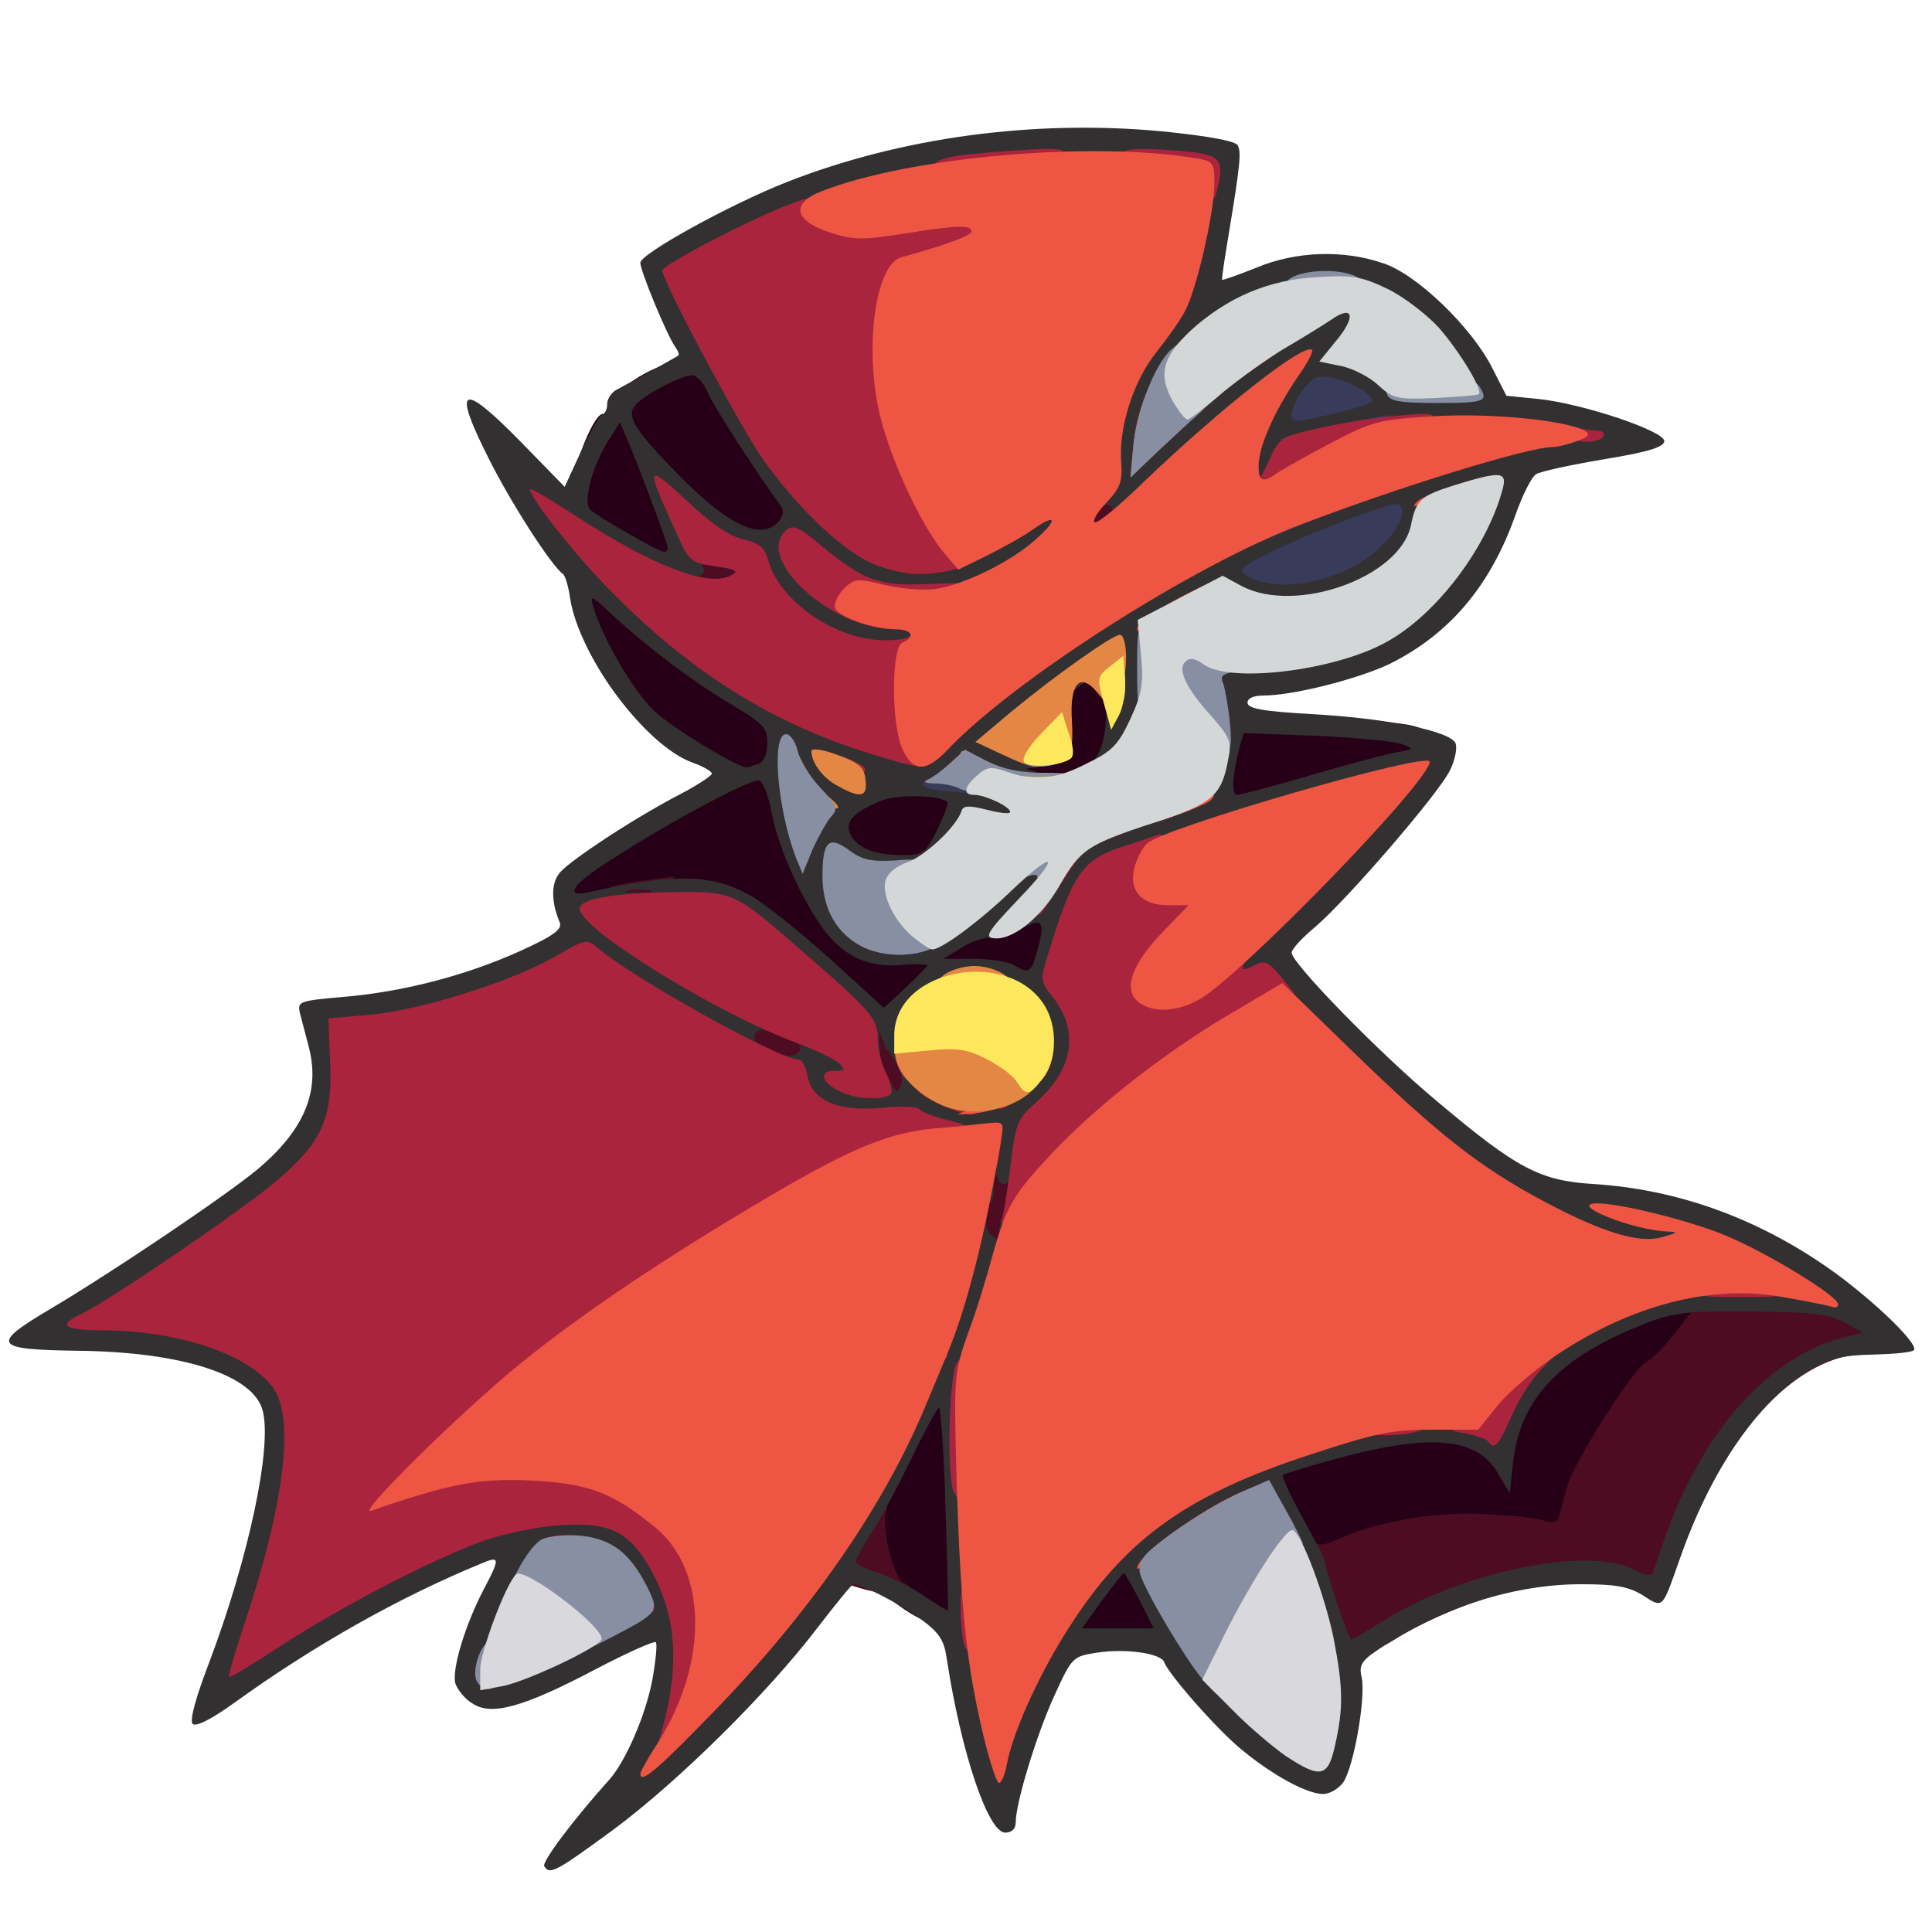 <?xml version="1.0" encoding="utf-8"?>
<!DOCTYPE svg PUBLIC "-//W3C//DTD SVG 1.0//EN" "http://www.w3.org/TR/2001/REC-SVG-20010904/DTD/svg10.dtd">
<svg version="1.0" xmlns="http://www.w3.org/2000/svg" width="50px" height="50px" viewBox="0 0 350 350" preserveAspectRatio="xMidYMid meet">
 <g fill="#270017">
  <path d="M193 295 c0 -1.8 1.4 -4.9 3.6 -8 3.1 -4.3 4.1 -5 7 -5 3 0 3.6 0.5 5.9 5 1.4 2.7 2.5 6.3 2.5 8 l0 3 -9.5 0 -9.5 0 0 -3z"/>
  <path d="M163.9 291.6 c-3.6 -2.4 -4.8 -4 -5.7 -7.4 -2.2 -7.8 -1.5 -11.8 3.6 -22.3 4.7 -9.8 4.7 -9.8 8.5 -9.9 l3.7 0 0 8.8 c0 4.8 0.3 14.4 0.7 21.5 l0.6 12.7 -3.4 -0.1 c-2 -0.1 -5.2 -1.4 -8 -3.3z"/>
  <path d="M232.3 276.7 c-1.8 -3.5 -3.3 -7.7 -3.3 -9.5 0 -3 0.3 -3.2 5.8 -4.7 3.1 -0.9 7 -2 8.6 -2.6 4.3 -1.3 20.7 -2.1 24.1 -1.1 2.9 0.9 3.1 0.7 5.6 -4.8 2 -4.3 4 -6.8 8 -9.8 6.8 -5 17.4 -9.2 23.3 -9.2 4.6 0 4.6 0 4.6 3.4 0 2.8 -1 4.5 -5.7 9.3 -6.9 7.2 -14.9 19.2 -16.4 24.7 -0.6 2.2 -1.3 4.7 -1.5 5.4 -0.3 1.1 -1.7 1.2 -5.7 0.8 -14.5 -1.7 -16.1 -1.7 -23.5 0 -4.2 0.9 -8.9 2.3 -10.4 3.1 -1.5 0.7 -4.4 1.3 -6.5 1.3 -3.7 0 -3.9 -0.3 -7 -6.3z"/>
  <path d="M147.8 177.1 c-13.6 -12.4 -17.6 -14.6 -25.8 -14.4 -3.6 0 -7.8 0.6 -9.3 1.2 -1.6 0.6 -4.9 1.1 -7.3 1.1 l-4.5 0 0.3 -3.7 c0.3 -3.4 1 -4.2 7.1 -8.4 3.7 -2.6 9.9 -6.3 13.7 -8.3 3.9 -2.1 7 -4 7 -4.5 0 -0.4 -1.6 -1.3 -3.6 -2 -8.7 -3.2 -21.4 -20.5 -21.4 -29.3 0 -3.7 0.1 -3.8 3.4 -3.8 1.9 0 3.9 0.7 4.7 1.7 2.7 3.1 16.7 13.9 23.2 17.9 l6.7 3.9 0 6 c0.1 8.9 2.3 17.5 6.3 24.6 7.2 12.9 14 15.6 23.3 9.3 2 -1.4 5 -2.4 6.9 -2.4 1.9 0 3.7 -0.4 4 -1 0.3 -0.5 2.6 -1 5.1 -1 l4.4 0 0 3.8 c0 2 -0.5 5.4 -1.1 7.5 l-1 3.9 -4.7 -0.6 c-2.6 -0.4 -6.6 -0.9 -8.8 -1.2 -3.9 -0.5 -4.4 -0.3 -8.9 4 -6.8 6.6 -8 6.4 -19.7 -4.3z"/>
  <path d="M154.3 157 c-4.3 -1.7 -5.9 -9.4 -2.5 -12.2 4.1 -3.5 14.2 -5 21 -3.2 3 0.8 3 5.4 0 11.6 l-2.3 4.7 -7 0 c-3.8 0 -8 -0.4 -9.2 -0.9z"/>
  <path d="M220 142.4 c0 -2.6 0.5 -6.5 1.2 -8.6 l1.2 -4 16 0.5 c19.6 0.6 20.6 0.9 20.6 5.2 0 3 -0.3 3.3 -3.7 4 -2 0.3 -9 2.2 -15.4 4.1 -6.5 1.9 -13.6 3.4 -15.9 3.4 l-4 0 0 -4.6z"/>
  <path d="M183 139.6 c0 -3.1 0.3 -3.4 4 -4 l4 -0.6 0 -6.3 c0 -3.6 0.5 -6.8 1.2 -7.5 1.9 -1.9 7.3 -1.4 9.3 0.8 2.4 2.6 3.2 11.8 1.4 15.9 -1.8 4 -4.6 5.1 -12.9 5.1 l-7 0 0 -3.4z"/>
  <path d="M110 99.2 c-6.2 -3.6 -6.5 -4 -6.8 -8 -0.3 -4.3 4.1 -16.2 6 -16.2 0.5 0 1.2 -0.8 1.5 -1.7 1.4 -3.9 9.7 -8.3 15.2 -8.3 3.6 0 4.2 0.3 5.4 3.2 1.7 3.9 11.2 18.3 12.7 19.3 1.4 0.9 1.3 8.8 -0.2 10.3 -2.9 2.9 -14.4 0.8 -17.7 -3.2 -2.2 -2.6 -2.6 -1.9 -2.3 3.4 l0.4 5 -3.9 0 c-2.6 0 -5.9 -1.3 -10.3 -3.8z"/>
 </g>
 <g fill="#4d0c22">
  <path d="M239 292.8 c-1.3 -4 -2.5 -9.3 -2.7 -11.8 -0.4 -4.2 -0.3 -4.4 1.1 -2.6 1.5 1.8 1.8 1.8 5.3 0.3 7.5 -3.2 17.5 -4.9 26.3 -4.4 4.7 0.2 9.5 0.7 10.7 1.2 1.6 0.5 2.4 0.3 2.7 -0.6 0.2 -0.8 0.9 -3.3 1.5 -5.6 1.3 -4.6 12.2 -21.7 14.4 -22.6 0.8 -0.3 2.9 -2.4 4.8 -4.8 l3.3 -4.2 -3.4 0.6 -3.4 0.7 2.5 -2.6 2.4 -2.6 14.6 0.5 c17.5 0.6 20.9 1.8 20.9 7.1 0 3.2 -0.2 3.4 -4.2 4 -12.3 2 -24 15.7 -31.4 36.6 -1.3 3.6 -3 6.6 -3.8 6.8 -0.8 0.2 -3.5 -0.4 -6.1 -1.2 -2.5 -0.9 -6.5 -1.6 -8.8 -1.6 -8.5 0.1 -24 5.3 -33.2 11.1 -2.7 1.7 -5.9 2.9 -7.9 2.9 -3.3 0 -3.4 -0.1 -5.6 -7.2z"/>
  <path d="M155.8 287.7 c-3.5 -1 -3.8 -1.3 -3.8 -4.8 0 -4.9 3.7 -10.8 6.8 -10.9 1.9 0 2.2 0.4 1.7 2 -0.9 2.7 1.5 12.1 3.2 12.7 0.7 0.3 1.3 0.9 1.3 1.4 0 1.1 -4.4 1 -9.2 -0.4z"/>
  <path d="M176.3 226.5 c-1.6 -1.8 -1.6 -2.9 -0.1 -11 1.2 -6.2 1.4 -6.5 4.1 -6.5 5.6 0 6.6 3 4.6 13.3 -1.1 5.5 -1.3 5.7 -4.3 5.7 -1.7 -0.1 -3.7 -0.7 -4.3 -1.5z"/>
  <path d="M157.6 197.6 c-0.9 -1.9 -1.6 -5.9 -1.6 -9 l0 -5.6 3.5 0 c2.4 0 3.5 0.5 3.5 1.5 0 0.8 0.9 2.9 2 4.7 3.7 6.1 2.5 11.8 -2.5 11.8 -2.7 0 -3.5 -0.6 -4.9 -3.4z"/>
  <path d="M136.8 193.2 c-3 -1.4 -3.8 -2.2 -3.8 -4.4 0 -6.3 2.4 -7.2 11.1 -4.1 4.3 1.6 4.9 2.1 4.9 4.6 0 5.6 -4.8 7.1 -12.2 3.9z"/>
  <path d="M109 163.1 c0 -2.2 1.1 -2.7 8.3 -3.7 l4.7 -0.6 0 3.1 0 3.1 -6.5 0 c-5.8 0 -6.5 -0.2 -6.5 -1.9z"/>
  <path d="M123 105.1 c0 -6.2 1.4 -6.9 10.3 -5.5 3.4 0.6 3.7 0.9 3.7 3.9 0 3.9 -1.1 4.5 -8.6 4.5 -5.3 0 -5.4 -0.1 -5.4 -2.9z"/>
  <path d="M195 94.1 c0 -4.7 1.8 -6.3 6.2 -5.9 3 0.3 3.3 0.7 3.6 3.8 0.4 4.1 -1.6 6 -6.5 6 -3.2 0 -3.3 -0.2 -3.3 -3.9z"/>
 </g>
 <g fill="#293131">
  <path d="M158 188.5 l0 -5.5 3.5 0 3.5 0 0 5.5 c0 3 -0.4 5.5 -0.9 5.5 -1 0 -3.6 -3.8 -4.5 -6.5 -0.3 -1.1 -0.4 -0.1 -0.2 2.3 0.2 2.3 0 4.2 -0.5 4.2 -0.5 0 -0.9 -2.5 -0.9 -5.5z"/>
 </g>
 <g fill="#323031">
  <path d="M98.6 338.1 c-0.5 -0.8 5.4 -8.6 11.7 -15.6 3 -3.3 6.7 -11.8 7.9 -18.3 0.6 -3.4 0.9 -6.4 0.6 -6.7 -0.2 -0.3 -5.2 1.9 -10.9 4.9 -13.1 6.9 -18.9 8.5 -22.3 6.2 -1.4 -0.8 -2.7 -2.5 -3.1 -3.6 -0.7 -2.4 1.7 -10.5 5.1 -17 3 -5.7 3 -6.2 -0.3 -4.8 -15.1 6.2 -30.6 15 -44.6 25.1 -4.3 3.1 -7.2 4.6 -7.8 4 -0.6 -0.6 0.6 -4.9 3.1 -11.4 7.1 -18.9 11.3 -38.7 9.6 -45.3 -1.6 -6.5 -14.6 -10.7 -33.6 -10.9 -15.2 -0.2 -15.8 -1.1 -5 -7.5 11.3 -6.7 31.8 -20.5 37.7 -25.4 8.3 -7 11.3 -13.9 9.3 -21.9 -0.6 -2.4 -1.4 -5.3 -1.7 -6.5 -0.4 -2 0 -2.1 7.9 -2.8 10.8 -0.9 22.3 -3.9 32 -8.3 6.2 -2.8 7.7 -4 7.2 -5.2 -1.6 -3.8 -1.6 -7.2 0.1 -9.1 2.2 -2.5 15.1 -10.8 22.3 -14.4 2.8 -1.4 5.2 -3 5.2 -3.4 0 -0.4 -1.6 -1.4 -3.6 -2.1 -8.4 -3 -20.4 -19.1 -22.1 -29.6 -0.3 -2.2 -0.9 -4.2 -1.3 -4.5 -2.2 -1.6 -9.5 -13 -13.5 -21 -6.6 -13.1 -5 -14 5.7 -3.1 l8.1 8.3 2.9 -6.3 c1.6 -3.5 3.3 -6.5 3.8 -6.7 0.6 -0.2 1 -1.1 1 -2 0 -1 0.8 -2.2 1.9 -2.7 5 -2.7 10.6 -5.8 11 -6.1 0.2 -0.2 -0.1 -0.9 -0.6 -1.6 -1.4 -1.9 -6.3 -13.7 -6.3 -15.2 0 -1.6 16.1 -10.5 26.5 -14.6 20.6 -8.1 44.8 -11.4 68.1 -9.2 7.9 0.8 13.1 1.7 13.6 2.5 0.7 1.2 0.5 3.4 -1.7 16.7 -0.7 4.1 -1.2 7.6 -1.1 7.7 0.1 0.1 2.9 -0.9 6.2 -2.2 7.1 -3 15.8 -3.3 23 -0.8 6.1 2 16 11.6 19.7 18.9 l2.6 5.1 6 0.6 c8.1 0.9 22.6 5.8 22.6 7.6 0 1.1 -3 2 -10.9 3.3 -6 1 -11.5 2.2 -12.3 2.7 -0.8 0.4 -2.5 3.8 -3.8 7.5 -4.5 12.7 -11.9 21.5 -22.8 26.9 -5.7 2.7 -17.4 5.7 -22.8 5.7 -1.8 0 -2.9 0.5 -2.9 1.3 0 1.1 3 1.6 12.2 2.1 13.5 0.8 24.7 3.1 25.5 5.3 0.3 0.8 -0.1 3 -1 4.8 -2 4.2 -18.6 23.4 -24.3 28.3 -2.4 2 -4.4 4.1 -4.4 4.8 0 1.9 16 18.3 26.2 26.8 14.7 12.4 18.8 14.5 28.5 15.1 15.8 1 30.8 6.6 44.3 16.5 7.5 5.6 14.7 12.7 13.7 13.6 -0.3 0.4 -3.7 0.7 -7.4 0.8 -5.5 0.1 -7.7 0.7 -11.4 2.8 -9.4 5.5 -18.2 18.4 -23.8 34.8 -3 8.5 -2.8 8.4 -6.5 6 -2.6 -1.6 -5 -2 -11.1 -2 -11.8 0 -24.5 3.9 -35.7 11.1 -4.2 2.7 -4.7 3.4 -4.1 5.9 0.7 3.7 -1.4 15.8 -3.3 18.8 -0.8 1.2 -2.5 2.2 -3.7 2.2 -2.9 0 -9 -3.3 -14.6 -7.9 -4.4 -3.5 -13.5 -13.9 -14.2 -16 -0.6 -1.6 -7 -2.5 -12.2 -1.7 -4.4 0.7 -4.5 0.8 -7.7 7.8 -3.2 7 -7 19.4 -7 23 0 1.1 -0.7 1.8 -1.9 1.8 -3.1 0 -8 -14.5 -10.6 -31.6 -0.5 -3.4 -1.4 -4.7 -5 -7.3 -3.8 -2.7 -10.4 -6.1 -11.9 -6.1 -0.3 0 -3.2 3.6 -6.6 8 -9 11.8 -25.1 27.7 -36.8 36.4 -10.5 7.7 -11.6 8.3 -12.6 6.7z m140.6 -26.2 c1.6 -7 -3.1 -24.8 -9.2 -35.2 l-2.2 -3.8 -4.7 2.7 c-2.5 1.5 -6.5 4.2 -8.8 5.9 l-4.1 3.1 4.4 7.5 c4.6 7.7 20.6 24.3 22.7 23.6 0.6 -0.2 1.5 -1.9 1.9 -3.8z m-47.7 -21.5 c9.8 -14.6 21 -22.7 41.2 -29.4 11.5 -3.8 13.7 -4.2 24.7 -4.6 l12 -0.3 2.2 -4.3 c5.8 -11.5 19.3 -18.5 37.4 -19.7 l10.5 -0.7 -5.7 -2.7 c-4.7 -2.2 -6.2 -2.4 -9 -1.7 -7.5 2.2 -16.3 0.2 -28.7 -6.6 -11.5 -6.3 -19.2 -12.4 -34.1 -27.1 -11.6 -11.5 -15 -14.3 -17.2 -14.3 -2.5 0 -2.8 -0.3 -2.8 -3.5 0 -3.2 1.3 -4.8 14.2 -17.5 7.8 -7.7 13.9 -14.2 13.7 -14.5 -0.6 -0.5 -32.2 8.8 -42.9 12.7 -7.3 2.6 -10.1 5.7 -12.6 14.4 -1.4 5 -1.4 5.4 0.6 9.1 2.3 4.4 2.6 11.8 0.6 16.6 -0.7 1.8 -2.9 4.6 -4.9 6.4 -3 2.7 -3.7 4 -4.4 9 -0.6 4.4 -1.2 5.9 -2.7 6.1 -1.4 0.3 -1.7 0 -1.1 -1.8 0.5 -1.5 0.3 -2 -0.3 -1.6 -0.6 0.3 -1.3 -0.2 -1.5 -1.1 -0.3 -1 -0.5 -0.3 -0.6 1.5 -0.2 5.5 -2.1 3.5 -2.1 -2.3 0 -5.4 -0.1 -5.5 -2.8 -5.5 -1.6 0 -5.1 -0.7 -7.8 -1.5 -2.7 -0.8 -7.7 -1.5 -11.2 -1.5 -7.8 0 -12 -2 -12.9 -6 -0.3 -1.7 -0.9 -3 -1.4 -3 -0.5 0 -0.9 -0.9 -0.9 -2.1 0 -1.2 0.5 -1.9 1.2 -1.7 0.7 0.3 1.8 0 2.4 -0.6 0.9 -0.8 0.5 -1.4 -1.5 -2.3 -2.4 -1.1 -2.3 -1.1 2.4 -1.2 6.5 -0.1 9.8 1.6 10.5 5.4 0.4 2.4 1 2.9 2.8 2.7 1.3 -0.2 2.5 0.3 2.8 1.3 0.5 1.3 0.9 1.4 1.5 0.4 0.4 -0.7 0.3 -2.1 -0.2 -3 -0.5 -1 -1 -3.3 -1 -5.1 -0.2 -2.8 -0.2 -2.9 -0.7 -0.8 l-0.5 2.5 -0.8 -2.5 c-0.7 -2.1 -0.8 -1.9 -0.6 1.3 0.2 2.5 -0.1 3.7 -1 3.7 -0.7 0 -1.3 -0.9 -1.3 -2 0 -2.7 -15 -17.2 -24.8 -23.9 -3.8 -2.6 -14 -3.9 -18.2 -2.3 -2.3 0.9 -2.2 1 4 5.7 3.6 2.6 10 6.5 14.3 8.6 5.9 3 7.7 4.4 7.7 6 0 1.4 -0.5 1.9 -1.4 1.6 -0.8 -0.3 -1.7 0 -1.9 0.8 -0.3 0.7 0.4 1.6 1.6 2.1 1.8 0.6 1.4 0.8 -2.1 1.1 -3.6 0.4 -5.6 -0.3 -11.9 -3.7 -4.1 -2.3 -10 -5.9 -13.1 -8 l-5.5 -3.8 -5.6 2.8 c-8.4 4.2 -21.7 8.1 -29.8 8.7 l-7.3 0.6 0 8.1 c0 5.8 -0.6 9.3 -1.9 12.3 -2.3 4.9 -10.9 12.3 -26.4 22.6 l-10.8 7.2 7.8 1.3 c9.1 1.5 17.8 5.5 20.8 9.5 3.8 5.3 2.5 24.5 -2.9 41.9 l-1.5 4.7 6.5 -3.9 c8.9 -5.5 22.6 -12.3 30.4 -15 4.6 -1.7 9.4 -2.4 16.5 -2.7 12.8 -0.5 15.7 0.8 20 9.2 2.6 5 3.1 7.3 3.5 15.8 l0.5 10 6 -6.4 c12.7 -13.6 26.2 -34 32.7 -49.1 1.7 -4 3.6 -8.6 4.3 -10.3 2 -4.6 5.4 -15.2 6.1 -19.1 0.5 -2.5 1.1 -3.4 2.6 -3.4 1.2 0 1.8 0.5 1.5 1.3 -0.2 0.6 0.2 1.8 0.9 2.5 1.2 1.1 1.4 0.9 1.4 -0.7 0 -1.1 0.5 -2.3 1 -2.6 0.6 -0.4 1 1.4 1 4.8 0 5.3 -3.3 17.4 -6.7 24.5 -1.4 3 -1.5 5.4 -0.4 22.5 1.1 16.8 3.1 31.9 4.7 36.7 0.3 0.9 1.5 -0.8 2.9 -4.3 1.4 -3.3 5 -9.7 8 -14.3z m-89.9 6.5 c13.3 -6.8 13.3 -6.8 9.5 -11.2 -3.5 -3.9 -7.2 -5.3 -10.1 -3.7 -2.7 1.4 -12.1 20 -10.2 20 0.5 0 5.3 -2.3 10.8 -5.1z m148.4 -2.9 c14.1 -9.1 37.3 -14 45.9 -9.7 2.3 1.2 3.3 1.3 3.6 0.4 3.5 -10.3 4.9 -13.8 8 -19.2 6.8 -12.3 16.5 -20.7 26.5 -23.2 l3.5 -0.9 -3.5 -1.9 c-2.9 -1.5 -5.9 -1.8 -17 -1.9 -12.7 -0.1 -13.9 0.1 -20.5 2.8 -14.4 5.9 -21.2 13.4 -22.4 24.6 l-0.6 5.5 -2.2 -3.7 c-3.8 -6.5 -12.5 -7.2 -30.1 -2.3 -4.6 1.3 -8.5 2.5 -8.8 2.7 -0.2 0.3 1.4 3.8 3.6 7.8 2.2 4 4 7.5 4 7.7 0 1.4 4.3 14.3 4.8 14.3 0.3 0 2.6 -1.4 5.2 -3z m-43.5 -4 c-1.4 -2.7 -2.7 -5 -2.9 -5 -0.2 0 -2 2.3 -4 5 l-3.6 5 6.5 0 6.5 0 -2.5 -5z m-35.2 -16.8 c-0.3 -10 -0.9 -18.2 -1.2 -18.2 -0.3 0.1 -2.6 4.2 -5 9.3 -2.5 5.1 -5.7 11.1 -7.3 13.5 -1.5 2.4 -2.8 4.7 -2.8 5.1 0 0.4 1.7 1.3 3.8 1.9 2.1 0.7 5.8 2.5 8.3 4.1 2.4 1.7 4.5 2.9 4.6 2.8 0.1 -0.2 -0.1 -8.5 -0.4 -18.5z m9.7 -76.7 c8.8 -4.5 8.3 -11.7 -1.1 -16.5 -3.5 -1.8 -3.6 -1.8 -7.4 0.3 -6.1 3.5 -11.3 12.7 -7 12.7 0.8 0 3.1 1.1 5.1 2.5 4.2 2.9 6.4 3.1 10.4 1z m-13 -21.6 c0 -0.2 -2 -0.3 -4.5 -0.1 -5.7 0.5 -9.7 -1.1 -13.3 -5.2 -4 -4.6 -9 -15.2 -10.3 -21.9 -0.6 -3.2 -1.6 -6 -2.3 -6.3 -1.3 -0.5 -15.8 7.2 -26.8 14.3 -7.2 4.5 -8.8 7 -4 5.9 15.7 -3.5 22.5 -3.3 29.6 0.9 2.5 1.5 8.9 6.6 14.2 11.4 l9.5 8.7 3.9 -3.6 c2.2 -2.1 4 -3.9 4 -4.1z m20 -3 c1.4 -5.1 0.8 -5.8 -3.1 -3.5 -1.6 0.9 -3.9 1.6 -5.2 1.5 -1.2 -0.2 -3.7 0.6 -5.5 1.8 l-3.3 2 5.4 0 c3 0 6.2 0.5 7.3 1.1 2.9 1.7 3.2 1.5 4.4 -2.9z m-20.3 -3.8 c2.3 -1.1 6.9 -4.4 10.2 -7.5 4.5 -4.1 6.8 -5.6 9 -5.6 1.9 0 4 -1 5.8 -2.8 1.8 -1.8 6.2 -3.9 13 -6 13.7 -4.5 15 -6.6 12.8 -21.9 l-0.8 -5.3 5.9 0 c7.6 0 18.1 -2.3 23.5 -5 6 -3.1 14.1 -11 17.3 -17.1 1.6 -2.7 2.6 -5.2 2.4 -5.4 -0.2 -0.3 -1.7 -0.1 -3.3 0.3 -3.1 0.9 -4.1 2.1 -4.9 6.4 -0.9 4.1 -7.2 9.6 -12.9 11.3 -5.8 1.7 -18.3 2 -22.2 0.5 -2.3 -0.9 -3.6 -0.5 -8.6 2.2 l-5.9 3.3 0 7.8 c0 5.7 -0.5 8.8 -2 11.6 -2.1 4.2 -3.6 5.1 -8.3 5.1 -2.7 -0.1 -3 -0.3 -1.6 -1.3 2.4 -1.9 3.3 -4.7 3.4 -11.4 0.2 -6 0.1 -6.2 -1.9 -5.1 -1.2 0.6 -4.9 3.5 -8.4 6.4 -6 5.1 -6.2 5.4 -3.7 6 2.9 0.7 3.5 4.3 0.8 4.5 -1.7 0.1 -1.7 0.2 0 0.6 2.1 0.5 2.3 3.3 0.2 3.3 -1.1 0 -1.5 1.1 -1.5 4.1 l0 4.2 -4.4 -0.5 c-4 -0.5 -4.5 -0.3 -7 2.8 -1.5 1.9 -3.3 3.4 -4.1 3.4 -0.8 0 -1.5 0.5 -1.5 1.1 0 0.7 -2.9 0.9 -8.5 0.7 -4.7 -0.2 -8.5 0.1 -8.5 0.5 0 2.2 3.5 7 6.3 8.7 3.9 2.4 4.2 2.4 9.4 0.1z m-49.9 -6.8 c-1 -0.2 -2.8 -0.2 -4 0 -1.3 0.2 -0.5 0.4 1.7 0.4 2.2 0.1 3.2 -0.1 2.3 -0.4z m52 -11 c1.2 -2.5 2.1 -4.8 1.8 -5 -1.2 -1.3 -8.9 -1.4 -11.8 -0.3 -5.2 2.1 -6.9 3.9 -5.7 6.2 1.3 2.5 4.4 3.7 9.4 3.7 3.8 0 4.1 -0.3 6.3 -4.6z m67.1 -9.7 c6.4 -1.9 13.5 -3.8 15.6 -4.2 3.7 -0.7 3.8 -0.7 1.5 -1.6 -1.4 -0.5 -8.4 -1.2 -15.6 -1.5 l-13.1 -0.5 -0.8 2.8 c-1.3 5.1 -1.4 8.4 -0.4 8.4 0.5 0 6.3 -1.5 12.8 -3.4z m-99.5 -2.2 c1 -0.4 1.6 -1.8 1.6 -3.8 0 -2.8 -0.7 -3.5 -6.7 -7.1 -6.9 -4.1 -15.1 -10.3 -21.7 -16.4 -3.6 -3.4 -3.8 -3.4 -3.1 -1.1 1.9 6.2 7.7 16 11.5 19.2 3.6 3.2 14.5 9.7 16.2 9.8 0.3 0 1.3 -0.3 2.2 -0.6z m31.7 -6 c8.5 -9.1 33.2 -26 50.3 -34.4 13.3 -6.5 39 -15.9 48.3 -17.6 1.8 -0.3 3.6 -1.1 4 -1.6 0.9 -1.6 -21 -0.4 -29.6 1.7 -7 1.6 -7.4 1.9 -9 5.6 -1.4 3.4 -2 3.9 -4.9 3.9 l-3.4 0 0.4 -6.5 c0.1 -3.6 0 -6.5 -0.3 -6.5 -0.3 0 -4.9 4 -10.1 9 -8.2 7.7 -10.1 9 -13 9 -2.7 -0.1 -3 -0.2 -1.5 -1.1 0.9 -0.6 1.5 -1.5 1.1 -2 -0.4 -0.6 -1.1 -0.6 -2 0.2 -1.2 0.9 -1.4 0.6 -1.4 -1.9 0 -1.7 0.5 -3.4 1 -3.7 0.6 -0.3 1 -3 1 -5.9 0 -7.3 2.4 -14.7 6.5 -19.8 1.9 -2.4 4.3 -5.9 5.3 -7.8 2.2 -4.1 5.9 -20.7 4.8 -21.8 -0.4 -0.4 -9.4 -0.7 -19.9 -0.7 -17.8 0.1 -20 0.3 -30.2 2.9 -6 1.5 -14.3 4.1 -18.3 5.7 -8.8 3.5 -23.2 10.7 -23.2 11.6 0 1.6 12.6 24.4 16.5 29.9 8 11.2 19.4 20.4 25.2 20.4 2.1 0 13.4 -5.2 17.3 -8 1.6 -1.1 4.4 -2 6.4 -2 3.4 0 3.6 0.2 3.6 3.4 0 2.7 -0.8 4.1 -3.7 6.6 -6.7 5.9 -12.6 8 -23.3 8.1 -6.2 0 -8.8 0.3 -7.5 0.9 1.1 0.5 3.5 0.9 5.3 0.9 3.1 0.1 3.2 0.3 3.2 4.1 l0 4 -7.6 0 c-12.1 0 -22 -5.9 -24.3 -14.7 -0.7 -2.8 -5.1 -4.8 -5.1 -2.3 0 0.7 -0.8 0.9 -2.1 0.5 -1.4 -0.5 -1.9 -0.3 -1.5 0.3 0.3 0.6 0 1.3 -0.6 1.5 -0.7 0.3 -0.1 0.6 1.5 0.6 1.5 0.1 2.7 0.6 2.7 1.1 0 1.6 -9.6 1.2 -13.8 -0.6 l-3.7 -1.5 3.5 3.6 c9.3 9.7 25.7 19.8 40.8 25.1 8.4 2.9 8.3 2.9 11.3 -0.2z m-48.1 -33.1 c0 -0.7 -5.2 -14.6 -7.4 -19.8 l-1.3 -3 -2.2 3.5 c-2.9 4.7 -4.5 11 -3.2 12.3 1.2 1.2 12.3 7.6 13.4 7.7 0.4 0 0.7 -0.3 0.7 -0.7z m20.1 -4.9 c0.8 -1 1 -2 0.3 -2.8 -4.4 -6 -11.9 -17.7 -13.1 -20.3 -0.7 -1.8 -2 -3.3 -2.9 -3.3 -2 0 -8.7 3.5 -10.3 5.4 -1.7 2 -0.2 4.4 7.7 12.5 9.1 9.3 15.2 12.2 18.3 8.5z m75.2 -24.3 c5.1 -4.8 12.2 -9.8 17.8 -12.6 3.9 -2 8.1 -5.5 6.7 -5.5 -1.2 0 -11.8 3.9 -14.8 5.5 -4.8 2.5 -11.9 9.4 -14.2 13.8 -2.2 4.4 -1.3 4.2 4.5 -1.2z m45.7 -2.2 c-1.8 -3.3 -7.6 -9.3 -10.9 -11.2 l-3.1 -1.8 0 3 c0 1.6 -0.3 3.6 -0.6 4.5 -0.4 1 -0.1 1.6 0.9 1.6 0.9 0 2.8 1.3 4.4 3 2.1 2.2 3.7 2.9 6.6 3 3.5 0 3.7 -0.1 2.7 -2.1z"/>
 </g>
 <g fill="#393b5a">
  <path d="M171.3 143.3 c-5 -0.5 -5.4 -1.3 -1.6 -3 4.3 -2 6.3 -1.7 6.3 1.2 0 1.4 -0.1 2.4 -0.2 2.3 -0.2 -0.1 -2.2 -0.3 -4.5 -0.5z"/>
  <path d="M224.3 108 c-1.3 -0.5 -2.3 -1.4 -2.3 -1.9 0 -0.6 1.5 -0.4 3.5 0.5 4.3 1.8 10.8 1.8 16.8 0 7.4 -2.2 12.3 -6.8 13.8 -13 0.7 -3.1 0.7 -3.1 0.8 0.8 0.2 8.1 -10.9 14.7 -24.3 14.5 -3.4 0 -7.1 -0.4 -8.3 -0.9z"/>
  <path d="M227.3 105 c-1.3 -0.5 -2.3 -1.3 -2.3 -1.7 0 -1.4 16.5 -8.7 26.8 -11.8 3.6 -1.1 2.8 3.2 -1.6 7.5 -5.6 5.6 -16.7 8.5 -22.9 6z"/>
  <path d="M222 100.2 c0 -1.8 22.8 -11.1 28.9 -11.8 4 -0.5 4.1 -0.5 -8.4 4.1 -4.9 1.8 -11.6 4.5 -14.7 5.9 -3.2 1.4 -5.8 2.2 -5.8 1.8z"/>
  <path d="M232 79.6 c0 -0.3 3.5 -1.2 7.8 -2.1 4.2 -0.9 8.8 -1.8 10.2 -2.1 1.4 -0.3 2.1 -0.2 1.7 0.2 -1.7 1.7 -19.7 5.3 -19.7 4z"/>
  <path d="M234 75 c0 -1 1 -3 2.1 -4.5 1.8 -2.2 2.7 -2.6 5.2 -2.1 3.6 0.7 8.1 3.5 7.2 4.4 -0.3 0.4 -3.7 1.4 -7.6 2.3 -6.5 1.5 -6.9 1.5 -6.9 -0.1z"/>
  <path d="M231 72.3 c0 -2.3 4.4 -8.2 5.4 -7.3 0.3 0.3 -0.8 2.6 -2.4 5 -2.4 3.6 -3 4.1 -3 2.3z"/>
  <desc>cursor-land.com</desc><path d="M249.1 69.3 c-1.3 -1.2 -4.2 -2.6 -6.5 -3.2 -3.3 -0.7 -3.6 -0.9 -1.3 -1 3.6 -0.1 9.6 2.4 10.3 4.4 1 2.4 0.2 2.4 -2.5 -0.2z"/>
 </g>
 <g fill="#aa243d">
  <path d="M119.4 315.3 c3.7 -12.4 3.4 -21.4 -0.9 -29.8 -4.1 -7.9 -7.6 -9.8 -17 -9.2 -3.8 0.2 -9.9 1.5 -13.5 2.7 -8.9 3.1 -25.6 11.7 -36.9 19 -5.1 3.4 -9.5 6 -9.6 5.8 -0.2 -0.2 1 -4.2 2.6 -9.1 7.4 -22 9.4 -37.9 5.3 -43.4 -4.5 -6 -17 -10.2 -30.6 -10.3 -7.2 0 -8.5 -0.9 -4.2 -2.9 4.6 -2.1 27.7 -17.8 34.8 -23.6 8.9 -7.4 10.9 -11.7 10.4 -22.3 l-0.3 -7.7 7.7 -0.7 c9.1 -0.8 26.1 -6.2 33.7 -10.7 4.7 -2.8 5.5 -3 7 -1.7 6 5.4 33.3 20.6 36.9 20.6 0.5 0 1.2 1.3 1.5 3 0.9 4.4 5.5 6.4 13.4 5.7 3.4 -0.4 6.5 -0.2 6.8 0.2 0.3 0.5 2.7 1.4 5.5 2.1 6.6 1.6 6.5 3.5 -0.2 4.3 -8 1 -14.8 3.9 -29.2 12.3 -25.8 15.2 -48.4 31.3 -58.8 42.1 l-3.7 3.8 14.2 0 c13.1 0 14.6 0.2 18.7 2.4 7.9 4.2 12.7 8.8 14.4 13.8 3.2 9.3 1.2 28.3 -3.5 33.9 -1.7 2.1 -5.2 1.8 -4.5 -0.3z"/>
  <path d="M174.6 297.8 c-0.3 -1.3 -0.6 -4.2 -0.6 -6.5 0 -3.6 0.3 -4.3 2 -4.3 1.8 0 2 0.7 2 6.5 0 4.9 -0.3 6.5 -1.4 6.5 -0.7 0 -1.6 -1 -2 -2.2z"/>
  <path d="M115 287.7 c-3.2 -6.4 -7.7 -9 -14 -8.3 -3.6 0.4 -4.1 0.3 -2.6 -0.5 3 -1.8 11.3 -0.5 14.2 2.2 3.2 3 6.8 9.9 5.7 10.9 -0.4 0.4 -1.9 -1.5 -3.3 -4.3z"/>
  <path d="M172.6 269.8 c-1.1 -4.4 -0.6 -21.2 0.8 -23 0.7 -1 1.6 -1.8 2 -1.8 0.3 0 0.6 6.1 0.6 13.5 0 10.8 -0.3 13.5 -1.4 13.5 -0.7 0 -1.6 -1 -2 -2.2z"/>
  <path d="M269.6 261.1 c-0.3 -0.4 -2.4 -1.1 -4.6 -1.5 -4.1 -0.6 -5.9 -3.6 -2.2 -3.6 1 0 4 -2.5 6.6 -5.5 4.3 -5 5.1 -5.5 8.8 -5.5 l4 0 -3 3.1 c-1.7 1.7 -4.1 5.5 -5.4 8.5 -2.3 5.3 -3.2 6.2 -4.2 4.5z"/>
  <path d="M247 258 c0 -1.8 0.7 -2 6 -2 4.4 0 6 0.4 6 1.4 0 1.6 -3 2.6 -8.2 2.6 -3.1 0 -3.8 -0.4 -3.8 -2z"/>
  <path d="M169.1 248.3 c-0.1 -2.4 0.3 -3.3 1.5 -3.3 1.2 0 1.4 0.3 0.6 1.3 -0.5 0.6 -1.2 2.1 -1.5 3.2 -0.3 1.3 -0.5 0.9 -0.6 -1.2z"/>
  <path d="M307 233 c0 -1.8 0.7 -2 8.5 -2 7.8 0 8.5 0.2 8.5 2 0 1.8 -0.7 2 -8.5 2 -7.8 0 -8.5 -0.2 -8.5 -2z"/>
  <path d="M181.4 221.2 c0.3 -0.5 1 -4.8 1.6 -9.6 1 -8.3 1.2 -8.8 5 -12.2 6.5 -5.9 7.5 -12.7 2.7 -18.8 -2.2 -2.7 -2.3 -3.1 -0.9 -7.5 4.5 -14.8 6.2 -17.3 13.5 -19.7 2.8 -0.9 5.8 -1.9 6.5 -2.2 0.7 -0.2 1.2 0.4 1.2 1.7 0 1.2 -0.6 3 -1.2 4.1 -1.6 2.6 0.1 4 5 4 3 0 3.2 0.2 3.2 3.3 0 2.6 -1 4.2 -4.5 7.7 -4.9 4.8 -5.7 7 -2.4 7 2.4 0 8.5 -3.4 9.6 -5.5 0.5 -0.7 2.4 -1.6 4.3 -2 3.4 -0.7 3.5 -0.7 1.8 1.2 -2.4 2.7 -2.2 3.6 0.4 2.2 1.9 -1 2.5 -0.8 5 2.2 1.5 1.8 2.8 3.6 2.8 3.9 0 0.3 -4.4 3 -9.6 6 -5.3 3 -13.8 8.9 -18.8 13.1 -8.8 7.2 -20.6 19.4 -20.6 21.1 0 0.4 -1.2 0.8 -2.6 0.8 -1.4 0 -2.3 -0.4 -2 -0.8z"/>
  <path d="M180 208.2 c0 -2.2 0.4 -4.3 0.9 -4.6 0.5 -0.4 0.7 1.2 0.4 3.6 -0.8 5.7 -1.3 6.1 -1.3 1z"/>
  <path d="M170.1 200 c-2.4 -1.1 -4.1 -2.3 -3.8 -2.6 0.4 -0.4 2.2 0.1 4.1 1 1.9 0.9 4.1 1.6 5 1.6 0.9 0 1.6 0.5 1.6 1 0 1.5 -2 1.2 -6.9 -1z"/>
  <path d="M181 200.7 c0 -0.3 2 -2.5 4.5 -4.9 5.2 -5.2 5.6 -7.7 2 -12.4 -3.3 -4.3 -3.2 -6.6 0.1 -3.2 3.8 3.7 4.5 11.2 1.4 15.1 -1.9 2.4 -8 6.5 -8 5.4z"/>
  <path d="M152.1 197.7 c-3.3 -1.6 -3.8 -3.7 -1 -3.7 2 0 2.1 -0.2 0.9 -1.4 -0.8 -0.7 -4.1 -2.3 -7.2 -3.5 -14.7 -5.3 -39.8 -20.8 -39.8 -24.5 0 -1.8 6.4 -2.9 18 -3 9.6 -0.1 10.3 0.2 21.5 10 13.4 11.6 14.5 12.9 14.5 16.5 0 1.9 0.7 4.7 1.5 6.3 0.8 1.5 1.2 3.2 0.9 3.7 -0.8 1.3 -6.5 1.1 -9.3 -0.4z"/>
  <path d="M163.2 194.3 c-0.7 -1.2 -1.2 -3 -1.2 -4 0 -1.3 0.5 -0.9 1.5 1.1 0.9 1.6 1.4 3.4 1.2 4 -0.2 0.6 -0.9 0.1 -1.5 -1.1z"/>
  <path d="M188.6 164 c1.2 -4.5 4.4 -9.9 6.7 -11.4 2.9 -1.8 9.4 -3.9 10.9 -3.4 0.6 0.2 -1.3 1.3 -4.3 2.4 -4.4 1.5 -6 2.8 -8.4 6.5 -5.8 9 -5.6 8.7 -4.9 5.9z"/>
  <path d="M150.8 138.3 c-2.1 -0.8 -3.8 -1.9 -3.8 -2.3 0 -1.1 8.8 1.8 9.6 3.1 0.8 1.3 -1.6 1 -5.8 -0.8z"/>
  <path d="M159.5 137.1 c-19.2 -5.6 -34.8 -15.4 -50.1 -31.3 -6.2 -6.5 -13.4 -15.7 -13.4 -17.2 0 -0.3 3.8 1.9 8.5 5 13.9 9 24 12.9 28 10.6 1.4 -0.7 0.8 -1.1 -2.9 -1.6 -4.7 -0.7 -4.8 -0.9 -7.5 -7 -5.2 -11.4 -5 -11.7 2.2 -5 4.3 4.1 7.8 6.5 10.3 7.1 2.9 0.6 3.9 1.5 4.5 3.6 2 7.6 12.3 14.7 21.3 14.7 2.5 0 4.6 -0.4 4.6 -1 0 -0.5 -1.3 -1 -3 -1 -11.4 0 -25.6 -13 -19.5 -18 1.2 -1 2.3 -0.5 6.2 2.8 7.8 6.4 10.5 7.4 19.2 7 7.6 -0.3 7.7 -0.3 6.6 1.9 -0.9 2.1 -1.7 2.3 -8.2 2.3 -4.8 0 -7.3 -0.4 -7.6 -1.2 -0.3 -1 -0.8 -1 -2.1 0.1 -1.7 1.4 -1.7 1.6 0 2.8 1 0.7 3.5 1.3 5.5 1.3 l3.8 0 -0.1 8.8 c-0.1 4.8 0.2 10.6 0.6 13 1 4.8 1.2 4.7 -6.9 2.3z"/>
  <path d="M157 101.6 c-5.6 -3 -12.7 -9.9 -18.8 -18.4 -4.1 -5.9 -18.2 -32.2 -18.2 -34.2 0 -1 15.3 -9 22.8 -11.9 2.9 -1.2 5.2 -1.6 5.2 -1 0 0.5 1.7 1.7 3.7 2.6 3.1 1.3 4.9 1.3 10.5 0.4 3.7 -0.6 9 -1.1 11.7 -1.1 l5.1 0 0 3.9 c0 3.8 -0.2 4 -4.7 5.5 -2.6 0.9 -5.4 1.6 -6.4 1.6 -2.9 0 -5.7 4.7 -6.5 10.6 -1.1 9.6 3.2 23.6 10.7 34.6 2.1 3.2 3.9 6.2 3.9 6.8 0 1.6 -4.6 3 -9.8 3 -2.9 -0.1 -6.4 -1 -9.2 -2.4z"/>
  <path d="M226 86 c0 -2.3 0.7 -5.5 1.6 -7.1 1.9 -3.7 2.9 -3.3 1.4 0.5 -0.5 1.5 -1 3.9 -1 5.4 0 2.4 0.2 2.3 1.9 -1.4 1.8 -4.1 2.2 -4.3 9.3 -5.9 4 -0.9 10.3 -1.9 14.1 -2.2 6.4 -0.6 6.7 -0.5 6.7 1.6 0 1.8 -0.6 2.1 -3.9 2.1 -3.5 0 -15.3 5.3 -21.6 9.6 -1.1 0.8 -3.4 1.4 -5.2 1.4 -3.2 0 -3.3 -0.1 -3.3 -4z"/>
  <path d="M284 78.4 c0 -1.1 0.5 -1.4 1.6 -1 0.9 0.3 2.5 0.6 3.5 0.6 1.1 0 1.7 0.5 1.4 1 -1.1 1.7 -6.5 1.2 -6.5 -0.6z"/>
  <path d="M253.8 72.3 c1.2 -0.2 3.2 -0.2 4.5 0 1.2 0.2 0.2 0.4 -2.3 0.4 -2.5 0 -3.5 -0.2 -2.2 -0.4z"/>
  <path d="M217 34.6 c0 -2.6 -2.8 -3.6 -10.1 -3.6 -3.2 0 -3.9 -0.3 -3.9 -2 0 -1.7 0.7 -2 4.4 -2 2.4 0 6.4 0.3 9 0.6 4.9 0.7 5.4 1.7 4 7.2 -0.8 3 -3.4 2.9 -3.4 -0.2z"/>
  <path d="M169 30.6 c0 -1.9 2.8 -2.5 14.3 -3.3 9.2 -0.6 9.7 -0.5 9.7 1.4 0 1.8 -0.9 2.1 -9.2 2.7 -13.1 0.9 -14.8 0.8 -14.8 -0.8z"/>
 </g>
 <g fill="#ee5643">
  <path d="M178 313.8 c-2.9 -12.4 -4 -22.5 -4.7 -45.6 -0.5 -18.9 -0.5 -19.3 2 -26.5 1.5 -3.9 3.5 -10.5 4.6 -14.6 2.4 -8.5 3.6 -10.6 10.5 -18 8.2 -8.7 20.1 -18 31.4 -24.8 l10.5 -6.2 13.7 13.3 c14.8 14.3 22.3 20.2 34 26.4 10.6 5.6 17 7.5 21.2 6.3 2.8 -0.8 2.9 -0.9 0.9 -1 -6.3 -0.2 -18.4 -5.1 -12.7 -5.1 4.2 0 17 3.2 23.4 5.9 7.6 3.2 20.2 10.9 20.2 12.4 0 0.5 -0.6 0.7 -1.2 0.4 -0.7 -0.2 -4.6 -1 -8.7 -1.7 -13 -2.4 -27.6 1.4 -41.3 10.6 -3.7 2.5 -8.4 6.5 -10.4 8.9 l-3.6 4.5 -8.4 0 c-7.2 0 -10.2 0.6 -22.3 4.6 -21.4 7 -32.6 14.8 -42.5 29.8 -5.7 8.5 -11 19.9 -12.2 26.2 -0.3 1.8 -1 3.4 -1.4 3.4 -0.5 0 -1.8 -4.2 -3 -9.2z"/>
  <path d="M116 321.3 c0 -0.3 1.3 -2.7 3 -5.3 9.4 -14.6 9.2 -31.5 -0.3 -39.3 -7.8 -6.4 -12.2 -8 -22.8 -8.5 -9.3 -0.4 -14.5 0.6 -28.7 5.5 -2.9 1 16.7 -18.3 27.1 -26.7 11.2 -9.1 26.4 -19.3 45.3 -30.4 15 -8.8 21.5 -11.4 29.9 -12.2 3.3 -0.2 7.4 -0.7 9.2 -0.9 3.1 -0.3 3.2 -0.3 2.7 2.8 -2.8 17 -6.3 30.8 -9.9 39.2 -0.7 1.7 -2.6 6.3 -4.3 10.3 -7.6 17.8 -20.7 36.6 -38.1 54.5 -10.4 10.7 -13.1 12.9 -13.1 11z"/>
  <path d="M206 284.1 c0 -2.3 11.5 -10.7 19.3 -14 6.7 -2.9 6.7 -1.1 0 1.9 -3.2 1.5 -8.8 5 -12.5 7.9 -3.8 2.8 -6.8 4.7 -6.8 4.2z"/>
  <path d="M175.5 201 c1.1 -0.5 3.1 -0.8 4.5 -0.8 l2.5 0 -2.5 0.8 c-1.4 0.4 -3.4 0.8 -4.5 0.8 l-2 0.1 2 -0.9z"/>
  <path d="M206.8 181.9 c-3.5 -2 -2.2 -6.6 3.3 -12.5 l5.2 -5.4 -3.6 0 c-4.7 0 -7.1 -2.4 -6.3 -6.4 0.4 -1.7 1.4 -3.9 2.4 -4.8 2.8 -2.8 51.2 -16.8 51.2 -14.8 0 3.6 -35 39.6 -42 43.2 -3.8 2 -7.6 2.3 -10.2 0.7z"/>
  <path d="M205.1 149.5 c0.8 -0.7 3.9 -2.1 6.9 -3 3 -1 6.2 -2 7 -2.3 1.1 -0.4 1.2 -0.2 0.4 0.7 -0.5 0.6 -4.3 2.2 -8.3 3.5 -4.1 1.4 -6.7 1.8 -6 1.1z"/>
  <path d="M168 141.3 c0.8 -0.3 2.7 -1.7 4.2 -3.1 3.5 -3.2 5 -2.1 1.8 1.3 -1.4 1.5 -3.4 2.5 -4.9 2.4 -1.5 0 -2 -0.3 -1.1 -0.6z"/>
  <path d="M163.4 135.5 c-2 -4.8 -1.9 -18.4 0.1 -19.1 2.4 -1 1.7 -2.4 -1.1 -2.4 -4 0 -10.5 -2.2 -11.1 -3.8 -0.3 -0.7 0.4 -2.3 1.5 -3.5 2 -1.9 2.4 -2 7.6 -0.7 3 0.7 7.1 1 9.1 0.7 5.2 -0.8 13.5 -4.9 17.8 -8.7 4.3 -3.7 4.3 -5.2 0 -2.2 -1.5 1.1 -5.2 3.2 -8.2 4.7 l-5.5 2.7 -2.8 -3.3 c-4.1 -5.1 -9.4 -16.5 -11.4 -24.7 -2.9 -12.2 -0.8 -27.4 3.9 -28.6 8 -2.2 12.7 -3.9 12.7 -4.7 0 -1.2 -2.9 -1.1 -12.7 0.5 -7.2 1.1 -8.7 1.1 -13 -0.3 -6.4 -2.1 -7.1 -5.2 -1.6 -7.4 15.9 -6.3 49.3 -9.2 68.1 -6 3 0.5 3.2 0.8 3.2 4.7 -0.1 5.5 -3.3 19.4 -5.4 23.1 -0.9 1.7 -3.2 4.9 -5.1 7.3 -4.1 5.1 -6.8 13.4 -6.4 19.7 0.3 3.8 -0.2 4.9 -2.6 7.5 -1.6 1.6 -2.6 3.3 -2.2 3.6 0.4 0.4 4.4 -2.9 8.9 -7.3 14 -13.4 29.1 -25.3 30.5 -23.9 0.3 0.2 -0.9 2.5 -2.7 5 -4.1 6.1 -7 12.5 -7 15.9 0 3 0.7 3.3 3.5 1.3 1.1 -0.7 5.5 -3.2 9.9 -5.5 7.3 -3.8 8.5 -4.1 18.5 -4.7 10.2 -0.6 23.5 0.7 27.1 2.6 1.2 0.7 0.9 1.1 -1.3 1.9 -1.6 0.6 -3.6 1.1 -4.5 1.1 -4.3 0 -27.4 7.1 -45.5 14 -19.5 7.4 -52 28.1 -64.1 40.9 -3.9 4.1 -6.3 4 -8.2 -0.4z"/>
  <path d="M181.5 130.5 c7.6 -6.8 20.3 -15.7 21.7 -15.3 0.7 0.3 -1.5 2.3 -4.7 4.5 -3.3 2.2 -9.1 6.6 -13 9.7 -8.3 6.6 -11.1 7.4 -4 1.1z"/>
  <path d="M206 113.8 c0 -0.8 3.6 -3.3 8 -5.7 4.4 -2.3 8 -3.8 8 -3.3 0 0.5 -2.4 2.1 -5.2 3.7 -2.9 1.5 -6.5 3.7 -8 4.7 -2.1 1.5 -2.8 1.6 -2.8 0.6z"/>
  <path d="M256.7 90.9 c1.5 -1.5 12 -4.9 14.8 -4.8 1.1 0 -0.7 0.9 -4 1.9 -3.3 1 -7.3 2.3 -9 3 -2.4 0.9 -2.8 0.9 -1.8 -0.1z"/>
  <path d="M205.3 80.9 c0.7 -7.8 4 -14.8 9.4 -20 3.3 -3.3 4.2 -3.7 3.3 -1.9 -0.7 1.4 -2.6 4.1 -4.3 5.9 -3.1 3.6 -5.9 9.4 -7.1 14.4 -0.6 2.5 0.5 1.8 9.5 -5.8 11 -9.4 17 -13.5 19.5 -13.5 0.8 0 -1.7 2.2 -5.8 5 -7 4.7 -8.8 6.2 -20.2 16.9 l-4.8 4.6 0.5 -5.6z"/>
  <path d="M257.8 72.3 c2.3 -0.2 5.9 -0.2 8 0 2 0.2 0.1 0.4 -4.3 0.4 -4.4 0 -6.1 -0.2 -3.7 -0.4z"/>
 </g>
 <g fill="#e48644">
  <path d="M170.4 200.1 c-5.1 -2.3 -8.6 -6.6 -8.2 -10 0.3 -2.5 0.6 -2.6 8 -2.9 6.2 -0.2 8.5 0.1 11.7 1.7 5 2.6 7.5 5.9 5.9 7.8 -3.6 4.4 -11.8 6 -17.4 3.4z"/>
  <path d="M170 178 c0 -1.4 3.5 -3 6.5 -3 3 0 6.5 1.6 6.5 3 0 0.6 -2.9 1 -6.5 1 -3.6 0 -6.5 -0.4 -6.5 -1z"/>
  <path d="M148.8 145.4 c-3.2 -1.7 -4.8 -4.3 -4.8 -7.6 0 -2 0.2 -1.9 1.7 1 0.9 1.8 2.7 4.2 4.1 5.3 3.1 2.4 2.6 3.2 -1 1.3z"/>
  <path d="M151.8 142.4 c-2.7 -1.4 -4.8 -4.2 -4.8 -6.3 0 -0.6 1.9 -0.4 4.8 0.7 3.8 1.4 4.8 2.2 5 4.5 0.4 3.1 -0.9 3.4 -5 1.1z"/>
  <path d="M177.3 139.3 c-1.8 -0.9 -3.3 -2 -3.3 -2.5 0 -1.2 0.7 -1 4.3 0.9 1.8 0.9 4.8 2 6.7 2.4 l3.5 0.7 -4 0 c-2.2 0 -5.5 -0.7 -7.2 -1.5z"/>
  <path d="M181.6 136.7 l-4.9 -2.3 6.3 -5.3 c8.3 -6.8 18.5 -14.1 19.9 -14.1 0.6 0 1.1 1.7 1.1 4 0 3.4 -0.6 5.2 -2.7 8.9 -0.2 0.2 -1.2 -0.8 -2.4 -2.3 -3.2 -4 -5.2 -1.9 -4.7 5.1 0.2 4.4 0 5.3 -1.3 5.3 -0.9 0 -2.2 0.7 -2.9 1.5 -1.6 2 -2.6 1.9 -8.4 -0.8z"/>
  <path d="M206.3 117 c0 -3 0.2 -4.3 0.4 -2.8 0.2 1.6 0.2 4 0 5.6 -0.2 1.5 -0.4 0.2 -0.4 -2.8z"/>
 </g>
 <g fill="#898fa3">
  <path d="M217.6 303.9 c-3 -3.6 -10 -15.4 -11 -18.6 -0.5 -1.5 0 -2.8 1.6 -4.3 3.6 -3.3 12.2 -8.8 17.2 -10.9 l4.5 -2 3 5.4 c1.7 3 3.1 5.8 3.1 6.1 0 0.4 -1.7 3.2 -3.7 6.3 -2.1 3.1 -5.5 9.1 -7.5 13.4 -2.1 4.2 -4 7.7 -4.2 7.7 -0.2 0 -1.6 -1.4 -3 -3.1z"/>
  <path d="M86.3 304.4 c-0.8 -2 0.8 -6.6 2.5 -7.2 0.8 -0.2 1.2 1 1.2 4.2 0 3.5 -0.4 4.6 -1.5 4.6 -0.9 0 -1.8 -0.7 -2.2 -1.6z"/>
  <path d="M104.1 297.1 c-1 -1.7 -8.8 -7.5 -11.3 -8.3 -1.5 -0.5 2.8 -8.5 5.3 -9.9 1.2 -0.6 4.4 -0.9 7.1 -0.7 5.6 0.6 8.9 3.1 12 9.2 2.3 4.6 2.2 4.7 -6.4 9.2 -5.7 2.9 -5.5 2.9 -6.7 0.5z"/>
  <path d="M155.3 171 c-4.1 -2.5 -6.3 -6.8 -6.3 -12.2 0 -6.4 1.1 -7.5 4.8 -4.8 2.4 1.8 4 2.1 8.1 1.9 4.7 -0.4 5.1 -0.2 5.1 1.9 0 1.3 -0.6 2.2 -1.5 2.2 -2.4 0 -1.7 2 2 5.7 4.2 4.2 4.3 5 0.9 6.3 -4 1.6 -9.6 1.2 -13.1 -1z"/>
  <path d="M186.8 160.8 c1.7 -1.7 1.5 -2.8 -0.4 -2.1 -1.2 0.5 -1.5 -0.1 -1.2 -2.8 0.3 -3.1 0.6 -3.4 4.1 -3.7 3.5 -0.3 3.7 -0.2 3.7 2.8 0 4.6 -1.6 7 -4.7 7 -2.1 0 -2.4 -0.3 -1.5 -1.2z"/>
  <path d="M144.2 155.4 c-3.4 -8.9 -4.5 -22.4 -1.8 -22.4 0.8 0 1.7 1.4 2.1 3 0.4 1.7 2.2 4.7 4.1 6.7 3 3.2 3.3 3.8 2 5.2 -0.8 0.9 -2.3 3.6 -3.4 6 l-1.8 4.4 -1.2 -2.9z"/>
  <path d="M173.9 142.9 c-0.8 -0.5 -2.7 -0.9 -4.4 -1 -1.6 0 -2.3 -0.3 -1.5 -0.6 0.8 -0.3 2.7 -1.7 4.1 -3 l2.7 -2.5 4 2.1 c2.8 1.4 6 2.1 10.2 2.1 5.3 0 6 0.2 6 2 0 1.9 -0.6 2 -9.8 1.9 -5.4 0 -10.5 -0.5 -11.3 -1z"/>
  <path d="M185.5 138 c-0.4 -0.6 1.2 -1 4.2 -0.9 3.6 0 4.3 0.3 2.8 0.9 -2.8 1.2 -6.3 1.2 -7 0z"/>
  <path d="M215.5 131.8 c-4 -4.7 -4.8 -6.9 -4.3 -11.9 0.3 -3.2 0.5 -3.4 4.4 -3.7 3.3 -0.2 4.6 0.2 7 2.5 2.9 2.8 2.9 2.8 0.6 3.1 -1.8 0.3 -2.2 0.8 -1.6 2 0.3 0.9 0.9 4.1 1.2 7 0.4 4.7 0.3 5.2 -1.6 5.2 -1.2 0 -3.6 -1.8 -5.7 -4.2z"/>
  <path d="M206 121 c0 -7.3 0.2 -8 2 -8 1.8 0 2 0.7 2 8 0 7.3 -0.2 8 -2 8 -1.8 0 -2 -0.7 -2 -8z"/>
  <path d="M203.3 123.5 c0 -2.7 0.2 -3.8 0.4 -2.2 0.2 1.5 0.2 3.7 0 5 -0.2 1.2 -0.4 0 -0.4 -2.8z"/>
  <path d="M205.3 80.9 c0.6 -6.3 3.9 -14.9 6.8 -17.5 1.8 -1.6 1.9 -1.6 1.9 1 0 3.1 2.9 8.6 4.4 8.6 0.5 0 -0.1 1 -1.5 2.2 -1.3 1.1 -4.6 4.2 -7.3 6.7 l-4.8 4.6 0.5 -5.6z"/>
  <path d="M251.3 71.5 c-0.3 -0.9 -0.4 -1.7 -0.2 -1.9 0.2 -0.2 3.9 -0.6 8.2 -0.7 6 -0.3 8 0 8.7 1.1 1.7 2.7 1.1 3 -7.5 3 -6.8 0 -8.7 -0.3 -9.2 -1.5z"/>
  <path d="M233 51.5 c0 -1.8 5.8 -3 10.5 -2.1 2.1 0.4 3.5 1.3 3.5 2.1 0 1.2 -1.5 1.5 -7 1.5 -5.5 0 -7 -0.3 -7 -1.5z"/>
 </g>
 <g fill="#fde75c">
  <path d="M184.2 196 c-0.6 -1.1 -3.1 -2.9 -5.4 -4.1 -3.5 -1.8 -5.3 -2.1 -10.5 -1.6 l-6.3 0.6 0 -3.3 c0 -12.5 21.9 -16.1 27.7 -4.6 1.9 3.8 1.6 9.4 -0.8 12.4 -2.5 3.1 -3 3.2 -4.7 0.6z"/>
  <path d="M182.6 141.1 c-0.3 -0.5 1.4 -0.6 3.7 -0.4 2.6 0.3 5.7 -0.1 8 -1 2 -0.9 3.7 -1.2 3.7 -0.6 0 2.4 -14.1 4.2 -15.4 2z"/>
  <path d="M185.5 138 c-0.4 -0.7 0.8 -2.7 3.1 -5.1 l3.8 -3.9 1.2 3.8 c0.8 2 1 4 0.5 4.5 -1.4 1.4 -7.8 2 -8.6 0.7z"/>
  <path d="M203 134.6 c0 -0.2 0.9 -2.3 2 -4.7 1.4 -3.1 2 -3.8 2 -2.2 0 2.7 -2 7.3 -3.2 7.3 -0.4 0 -0.8 -0.2 -0.8 -0.4z"/>
  <path d="M200 127.5 c-1.3 -4.6 -1.3 -4.9 1.1 -6.8 l2.4 -1.9 0.3 4 c0.2 2.3 -0.3 5.3 -1.1 6.8 l-1.4 2.6 -1.3 -4.7z"/>
 </g>
 <g fill="#d3d7d8">
  <path d="M165.6 169.9 c-3.4 -2.7 -5.9 -7.6 -5.2 -10.3 0.3 -1.3 1.9 -2.7 4 -3.4 3.3 -1.2 8.9 -6.5 9.8 -9.3 0.3 -1 1.4 -1 4.6 -0.2 2.3 0.6 4.2 0.8 4.2 0.4 0 -1 -4.6 -3.1 -6.5 -3.1 -2.1 0 -1.9 -1.4 0.5 -3.5 1.8 -1.6 2.5 -1.7 5.4 -0.7 5 1.8 8.7 1.5 14.5 -1.5 4.6 -2.2 5.7 -3.4 7.9 -8.1 2.1 -4.6 2.4 -6.4 1.9 -11.7 l-0.6 -6.2 7.7 -4 7.7 -4 3.5 1.9 c9.8 5.1 28.6 -1.6 30.6 -11 0.9 -4.6 1.8 -5.4 7.9 -7.3 8.1 -2.5 9.5 -2.5 8.8 0.4 -2.7 10.6 -12 23.1 -21.3 28.1 -9.3 5.1 -28 7.4 -32.9 4 -1.6 -1.2 -2.6 -1.3 -3.4 -0.5 -1.4 1.4 0.2 4.9 4.9 10 3.2 3.7 3.6 4.5 2.9 7.7 -1.2 6.6 -2.9 8 -13.3 11.4 -12.3 4 -13.5 4.9 -17.3 11.5 -3 5.3 -8 9.5 -11.3 9.5 -2.5 0 -2 -0.9 3.9 -7.1 7.7 -8 6.9 -9.3 -1.1 -1.7 -5.8 5.6 -12.8 10.8 -14.5 10.8 -0.4 0 -1.8 -0.9 -3.3 -2.1z"/>
  <path d="M212.7 73.1 c-3 -5.1 -2.2 -8.3 2.9 -13.1 6.6 -6.1 14.3 -9.4 23.2 -9.8 6.3 -0.4 7.9 -0.1 12.7 2.2 3 1.5 7.1 4.7 9.2 7 3.8 4.4 8 11.3 7.2 12 -0.2 0.2 -3.8 0.5 -7.9 0.7 -6.9 0.3 -7.7 0.1 -10.4 -2.4 -1.5 -1.4 -4.6 -3 -6.7 -3.4 l-3.9 -0.8 3 -3.7 c3.7 -4.4 3.2 -6.7 -0.8 -3.9 -1.5 1 -5.2 3.3 -8.3 5.1 -3.1 1.8 -8.2 5.5 -11.4 8.1 -3.1 2.7 -6 4.9 -6.4 4.9 -0.4 0 -1.4 -1.3 -2.4 -2.9z"/>
 </g>
 <g fill="#d9d8dd">
  <path d="M232.9 318.1 c-2.4 -1.7 -6.8 -5.4 -9.7 -8.4 l-5.4 -5.4 3.9 -7.9 c4.8 -9.7 11.2 -19.6 12.5 -19.2 1.6 0.6 5.8 11.8 7.4 19.6 1.7 8.8 1.8 12.5 0.3 19.2 -1.3 6 -2.6 6.3 -9 2.1z"/>
  <path d="M87 302.4 c0 -3.1 4.6 -15.4 6.5 -17.2 1.4 -1.4 15.5 9.2 15.5 11.7 0 1.3 -13.9 7.9 -18.2 8.6 l-3.8 0.7 0 -3.8z"/>
 </g>
</svg>
